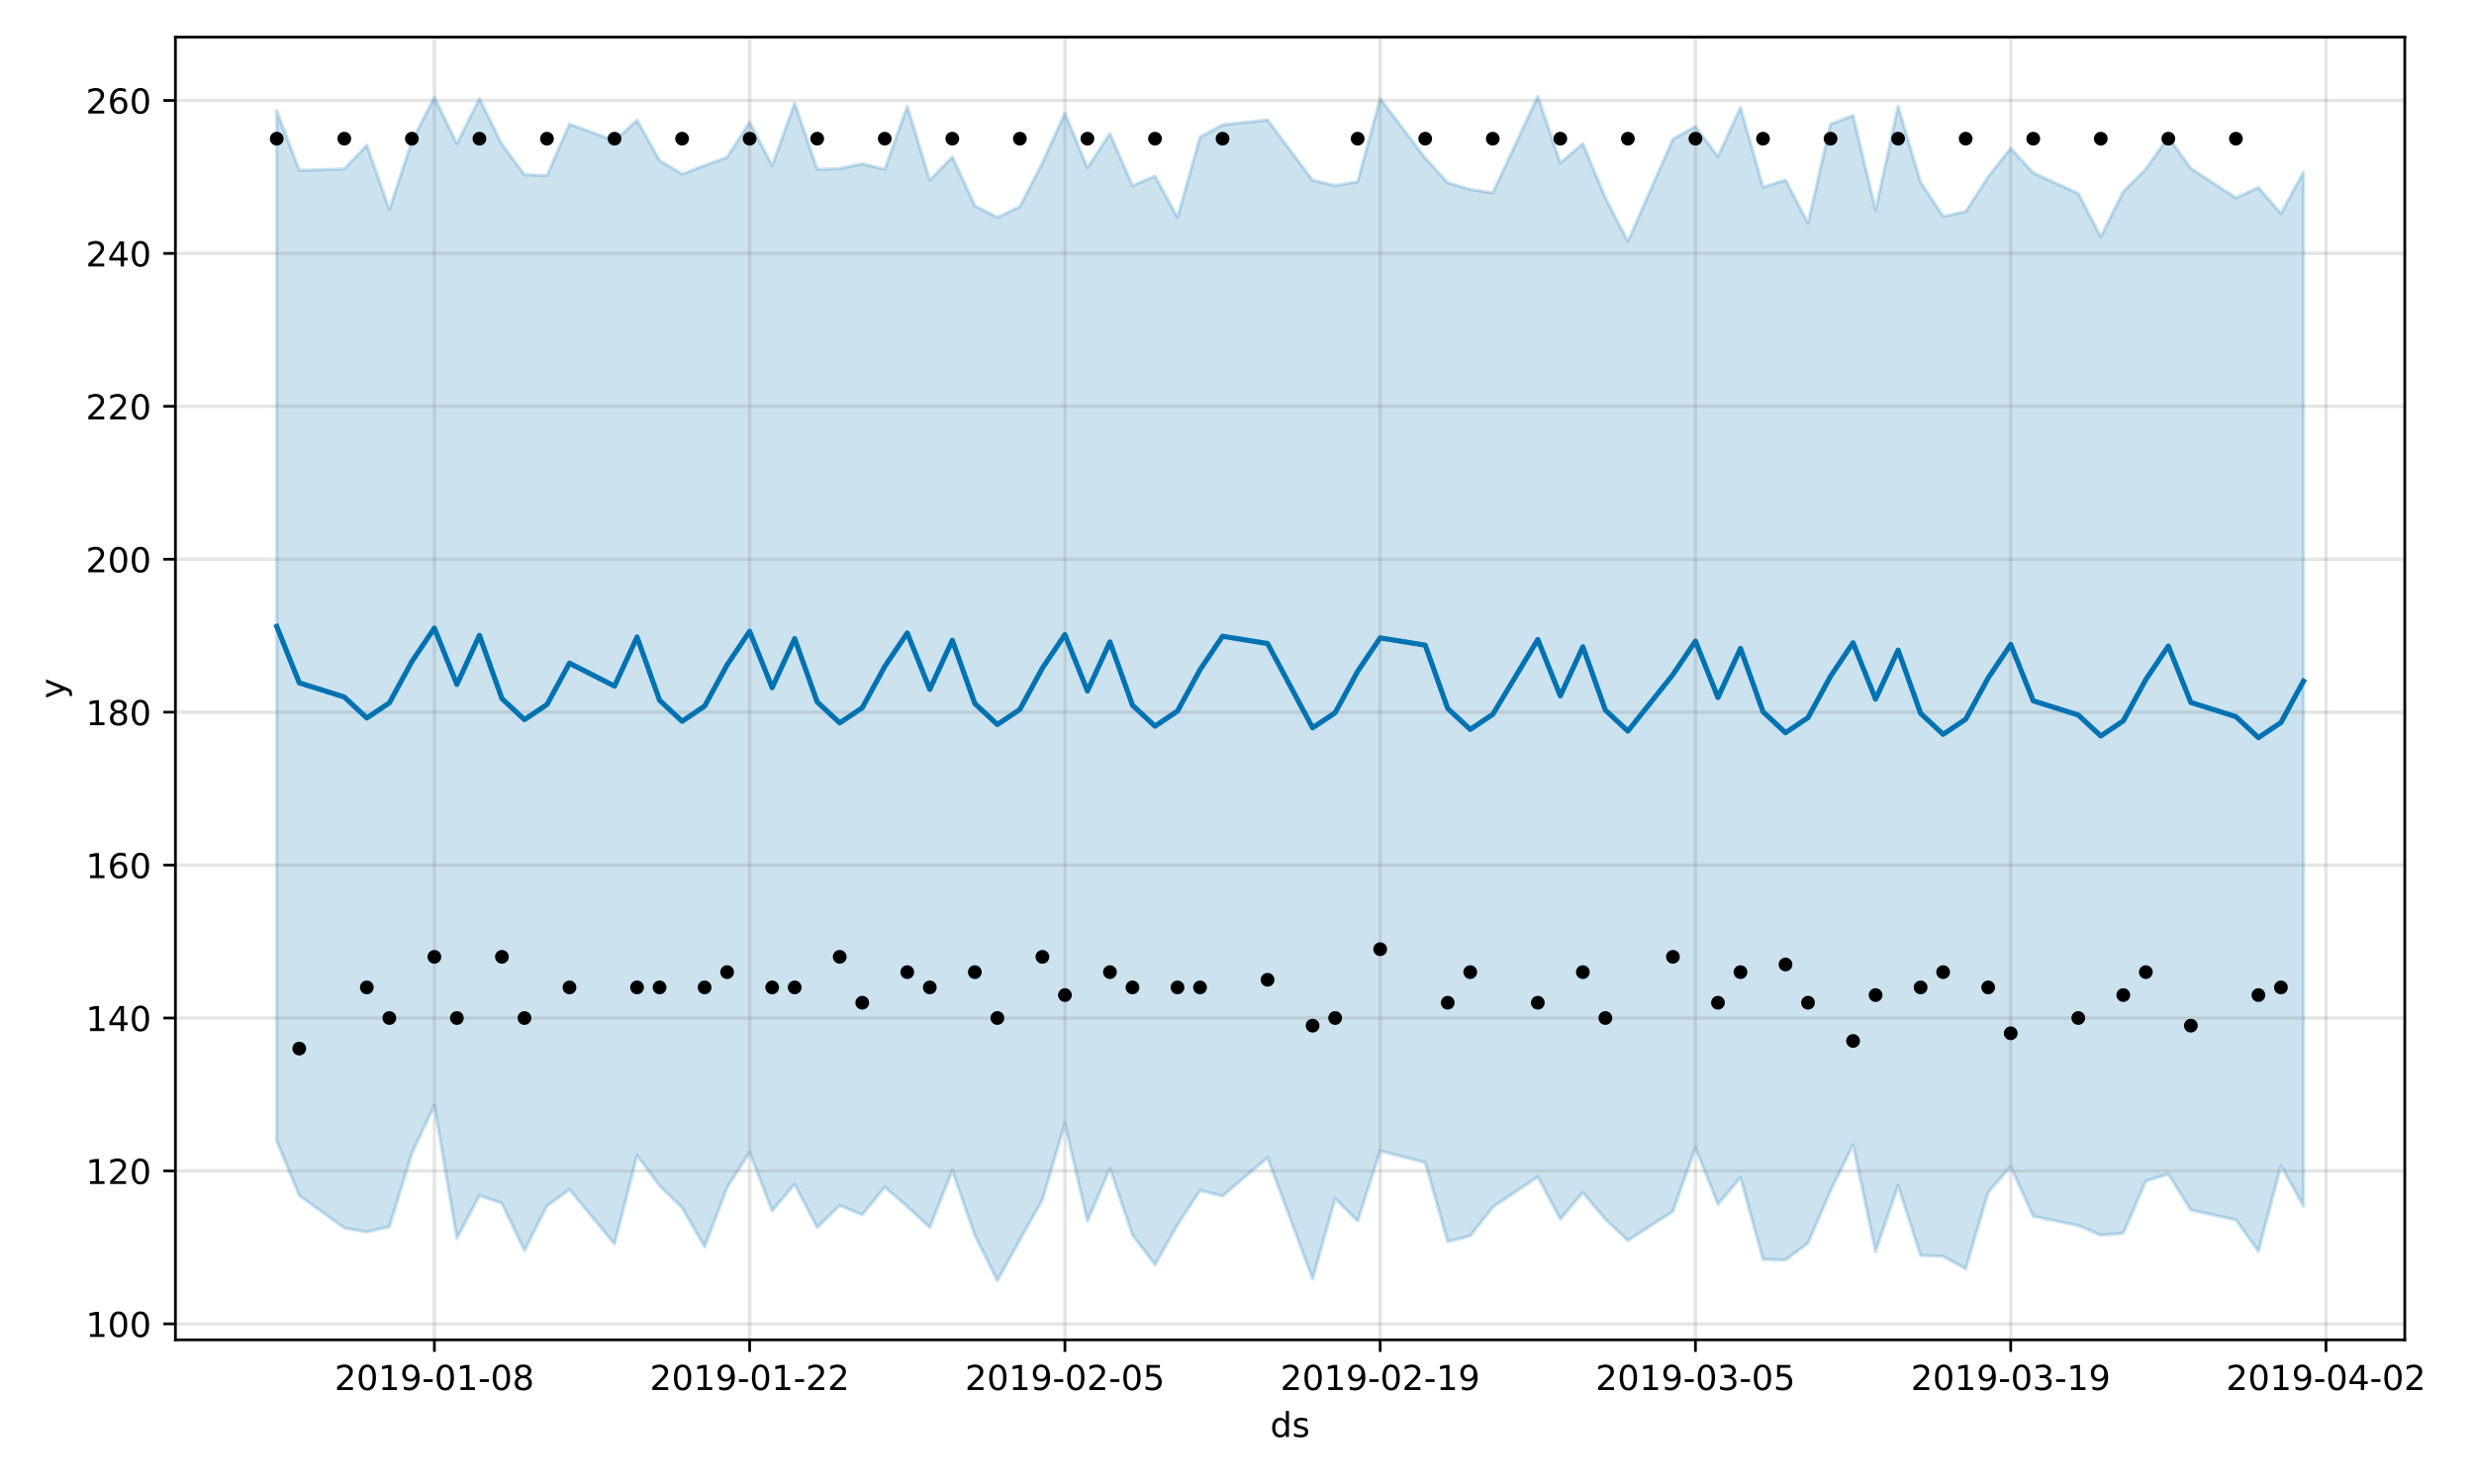 <?xml version="1.0" encoding="utf-8" standalone="no"?>
<!DOCTYPE svg PUBLIC "-//W3C//DTD SVG 1.1//EN"
  "http://www.w3.org/Graphics/SVG/1.1/DTD/svg11.dtd">
<!-- Created with matplotlib (https://matplotlib.org/) -->
<svg height="432pt" version="1.1" viewBox="0 0 720 432" width="720pt" xmlns="http://www.w3.org/2000/svg" xmlns:xlink="http://www.w3.org/1999/xlink">
 <defs>
  <style type="text/css">
*{stroke-linecap:butt;stroke-linejoin:round;}
  </style>
 </defs>
 <g id="figure_1">
  <g id="patch_1">
   <path d="M 0 432 
L 720 432 
L 720 0 
L 0 0 
z
" style="fill:#ffffff;"/>
  </g>
  <g id="axes_1">
   <g id="patch_2">
    <path d="M 51.05 390.04 
L 699.857 390.04 
L 699.857 10.8 
L 51.05 10.8 
z
" style="fill:#ffffff;"/>
   </g>
   <g id="PolyCollection_1">
    <defs>
     <path d="M 80.541 -399.775 
L 80.541 -99.829 
L 87.095 -83.981 
L 100.202 -74.529 
L 106.756 -73.366 
L 113.309 -74.91 
L 119.863 -96.248 
L 126.417 -110.237 
L 132.97 -71.482 
L 139.524 -83.979 
L 146.077 -81.691 
L 152.631 -67.937 
L 159.185 -80.936 
L 165.738 -85.723 
L 178.845 -69.845 
L 185.399 -95.646 
L 191.953 -86.84 
L 198.506 -80.432 
L 205.06 -69.06 
L 211.613 -86.295 
L 218.167 -96.58 
L 224.721 -79.516 
L 231.274 -87.293 
L 237.828 -74.664 
L 244.381 -81.078 
L 250.935 -78.364 
L 257.489 -86.441 
L 264.042 -80.763 
L 270.596 -74.677 
L 277.15 -91.29 
L 283.703 -72.398 
L 290.257 -59.198 
L 296.81 -71.057 
L 303.364 -82.721 
L 309.918 -104.972 
L 316.471 -76.489 
L 323.025 -91.9 
L 329.578 -72.502 
L 336.132 -63.842 
L 342.686 -75.456 
L 349.239 -85.45 
L 355.793 -83.835 
L 368.9 -95.005 
L 382.007 -59.71 
L 388.561 -83.106 
L 395.114 -76.542 
L 401.668 -96.966 
L 414.775 -93.565 
L 421.329 -70.555 
L 427.883 -72.231 
L 434.436 -80.589 
L 447.543 -89.397 
L 454.097 -77.101 
L 460.651 -84.829 
L 467.204 -77.089 
L 473.758 -70.878 
L 486.865 -79.352 
L 493.419 -97.956 
L 499.972 -81.428 
L 506.526 -89.198 
L 513.079 -65.401 
L 519.633 -65.21 
L 526.187 -70.155 
L 532.74 -85.345 
L 539.294 -98.717 
L 545.847 -67.686 
L 552.401 -86.87 
L 558.955 -66.527 
L 565.508 -66.291 
L 572.062 -62.65 
L 578.616 -84.921 
L 585.169 -92.438 
L 591.723 -77.941 
L 604.83 -75.233 
L 611.384 -72.457 
L 617.937 -72.982 
L 624.491 -88.201 
L 631.044 -90.193 
L 637.598 -79.748 
L 650.705 -76.893 
L 657.259 -67.758 
L 663.812 -92.655 
L 670.366 -80.931 
L 670.366 -381.897 
L 670.366 -381.897 
L 663.812 -369.817 
L 657.259 -377.435 
L 650.705 -374.399 
L 637.598 -382.978 
L 631.044 -392.078 
L 624.491 -382.766 
L 617.937 -376.2 
L 611.384 -363.071 
L 604.83 -375.682 
L 591.723 -381.676 
L 585.169 -388.823 
L 578.616 -380.542 
L 572.062 -370.403 
L 565.508 -369.019 
L 558.955 -378.95 
L 552.401 -401 
L 545.847 -370.849 
L 539.294 -398.343 
L 532.74 -395.852 
L 526.187 -367.038 
L 519.633 -379.576 
L 513.079 -377.499 
L 506.526 -400.725 
L 499.972 -386.376 
L 493.419 -395.217 
L 486.865 -391.476 
L 473.758 -361.722 
L 467.204 -374.419 
L 460.651 -390.16 
L 454.097 -384.573 
L 447.543 -403.962 
L 434.436 -375.857 
L 427.883 -376.871 
L 421.329 -378.821 
L 414.775 -385.975 
L 401.668 -403.311 
L 395.114 -379.062 
L 388.561 -377.991 
L 382.007 -379.51 
L 368.9 -397.089 
L 355.793 -395.672 
L 349.239 -392.065 
L 342.686 -368.729 
L 336.132 -380.739 
L 329.578 -377.945 
L 323.025 -393.108 
L 316.471 -383.159 
L 309.918 -399.024 
L 303.364 -384.603 
L 296.81 -371.875 
L 290.257 -368.685 
L 283.703 -372.12 
L 277.15 -386.327 
L 270.596 -379.585 
L 264.042 -401.007 
L 257.489 -382.719 
L 250.935 -384.34 
L 244.381 -382.911 
L 237.828 -382.716 
L 231.274 -401.993 
L 224.721 -383.755 
L 218.167 -396.446 
L 211.613 -386.213 
L 205.06 -383.843 
L 198.506 -381.299 
L 191.953 -385.301 
L 185.399 -396.98 
L 178.845 -391.036 
L 165.738 -395.877 
L 159.185 -380.881 
L 152.631 -381.154 
L 146.077 -389.991 
L 139.524 -403.281 
L 132.97 -390.163 
L 126.417 -403.655 
L 119.863 -390.913 
L 113.309 -371.007 
L 106.756 -389.697 
L 100.202 -382.814 
L 87.095 -382.418 
L 80.541 -399.775 
z
" id="m8120c892cc" style="stroke:#0072b2;stroke-opacity:0.2;"/>
    </defs>
    <g clip-path="url(#p50a899be46)">
     <use style="fill:#0072b2;fill-opacity:0.2;stroke:#0072b2;stroke-opacity:0.2;" x="0" xlink:href="#m8120c892cc" y="432"/>
    </g>
   </g>
   <g id="matplotlib.axis_1">
    <g id="xtick_1">
     <g id="line2d_1">
      <path clip-path="url(#p50a899be46)" d="M 126.417 390.04 
L 126.417 10.8 
" style="fill:none;stroke:#808080;stroke-linecap:square;stroke-opacity:0.2;"/>
     </g>
     <g id="line2d_2">
      <defs>
       <path d="M 0 0 
L 0 3.5 
" id="me61b748474" style="stroke:#000000;stroke-width:0.8;"/>
      </defs>
      <g>
       <use style="stroke:#000000;stroke-width:0.8;" x="126.417" xlink:href="#me61b748474" y="390.04"/>
      </g>
     </g>
     <g id="text_1">
      <!-- 2019-01-08 -->
      <defs>
       <path d="M 19.188 8.297 
L 53.609 8.297 
L 53.609 0 
L 7.328 0 
L 7.328 8.297 
Q 12.938 14.109 22.625 23.891 
Q 32.328 33.688 34.812 36.531 
Q 39.547 41.844 41.422 45.531 
Q 43.312 49.219 43.312 52.781 
Q 43.312 58.594 39.234 62.25 
Q 35.156 65.922 28.609 65.922 
Q 23.969 65.922 18.812 64.312 
Q 13.672 62.703 7.812 59.422 
L 7.812 69.391 
Q 13.766 71.781 18.938 73 
Q 24.125 74.219 28.422 74.219 
Q 39.75 74.219 46.484 68.547 
Q 53.219 62.891 53.219 53.422 
Q 53.219 48.922 51.531 44.891 
Q 49.859 40.875 45.406 35.406 
Q 44.188 33.984 37.641 27.219 
Q 31.109 20.453 19.188 8.297 
z
" id="DejaVuSans-50"/>
       <path d="M 31.781 66.406 
Q 24.172 66.406 20.328 58.906 
Q 16.5 51.422 16.5 36.375 
Q 16.5 21.391 20.328 13.891 
Q 24.172 6.391 31.781 6.391 
Q 39.453 6.391 43.281 13.891 
Q 47.125 21.391 47.125 36.375 
Q 47.125 51.422 43.281 58.906 
Q 39.453 66.406 31.781 66.406 
z
M 31.781 74.219 
Q 44.047 74.219 50.516 64.516 
Q 56.984 54.828 56.984 36.375 
Q 56.984 17.969 50.516 8.266 
Q 44.047 -1.422 31.781 -1.422 
Q 19.531 -1.422 13.062 8.266 
Q 6.594 17.969 6.594 36.375 
Q 6.594 54.828 13.062 64.516 
Q 19.531 74.219 31.781 74.219 
z
" id="DejaVuSans-48"/>
       <path d="M 12.406 8.297 
L 28.516 8.297 
L 28.516 63.922 
L 10.984 60.406 
L 10.984 69.391 
L 28.422 72.906 
L 38.281 72.906 
L 38.281 8.297 
L 54.391 8.297 
L 54.391 0 
L 12.406 0 
z
" id="DejaVuSans-49"/>
       <path d="M 10.984 1.516 
L 10.984 10.5 
Q 14.703 8.734 18.5 7.812 
Q 22.312 6.891 25.984 6.891 
Q 35.75 6.891 40.891 13.453 
Q 46.047 20.016 46.781 33.406 
Q 43.953 29.203 39.594 26.953 
Q 35.25 24.703 29.984 24.703 
Q 19.047 24.703 12.672 31.312 
Q 6.297 37.938 6.297 49.422 
Q 6.297 60.641 12.938 67.422 
Q 19.578 74.219 30.609 74.219 
Q 43.266 74.219 49.922 64.516 
Q 56.594 54.828 56.594 36.375 
Q 56.594 19.141 48.406 8.859 
Q 40.234 -1.422 26.422 -1.422 
Q 22.703 -1.422 18.891 -0.688 
Q 15.094 0.047 10.984 1.516 
z
M 30.609 32.422 
Q 37.25 32.422 41.125 36.953 
Q 45.016 41.5 45.016 49.422 
Q 45.016 57.281 41.125 61.844 
Q 37.25 66.406 30.609 66.406 
Q 23.969 66.406 20.094 61.844 
Q 16.219 57.281 16.219 49.422 
Q 16.219 41.5 20.094 36.953 
Q 23.969 32.422 30.609 32.422 
z
" id="DejaVuSans-57"/>
       <path d="M 4.891 31.391 
L 31.203 31.391 
L 31.203 23.391 
L 4.891 23.391 
z
" id="DejaVuSans-45"/>
       <path d="M 31.781 34.625 
Q 24.75 34.625 20.719 30.859 
Q 16.703 27.094 16.703 20.516 
Q 16.703 13.922 20.719 10.156 
Q 24.75 6.391 31.781 6.391 
Q 38.812 6.391 42.859 10.172 
Q 46.922 13.969 46.922 20.516 
Q 46.922 27.094 42.891 30.859 
Q 38.875 34.625 31.781 34.625 
z
M 21.922 38.812 
Q 15.578 40.375 12.031 44.719 
Q 8.5 49.078 8.5 55.328 
Q 8.5 64.062 14.719 69.141 
Q 20.953 74.219 31.781 74.219 
Q 42.672 74.219 48.875 69.141 
Q 55.078 64.062 55.078 55.328 
Q 55.078 49.078 51.531 44.719 
Q 48 40.375 41.703 38.812 
Q 48.828 37.156 52.797 32.312 
Q 56.781 27.484 56.781 20.516 
Q 56.781 9.906 50.312 4.234 
Q 43.844 -1.422 31.781 -1.422 
Q 19.734 -1.422 13.25 4.234 
Q 6.781 9.906 6.781 20.516 
Q 6.781 27.484 10.781 32.312 
Q 14.797 37.156 21.922 38.812 
z
M 18.312 54.391 
Q 18.312 48.734 21.844 45.562 
Q 25.391 42.391 31.781 42.391 
Q 38.141 42.391 41.719 45.562 
Q 45.312 48.734 45.312 54.391 
Q 45.312 60.062 41.719 63.234 
Q 38.141 66.406 31.781 66.406 
Q 25.391 66.406 21.844 63.234 
Q 18.312 60.062 18.312 54.391 
z
" id="DejaVuSans-56"/>
      </defs>
      <g transform="translate(97.359 404.638)scale(0.1 -0.1)">
       <use xlink:href="#DejaVuSans-50"/>
       <use x="63.623" xlink:href="#DejaVuSans-48"/>
       <use x="127.246" xlink:href="#DejaVuSans-49"/>
       <use x="190.869" xlink:href="#DejaVuSans-57"/>
       <use x="254.492" xlink:href="#DejaVuSans-45"/>
       <use x="290.576" xlink:href="#DejaVuSans-48"/>
       <use x="354.199" xlink:href="#DejaVuSans-49"/>
       <use x="417.822" xlink:href="#DejaVuSans-45"/>
       <use x="453.906" xlink:href="#DejaVuSans-48"/>
       <use x="517.529" xlink:href="#DejaVuSans-56"/>
      </g>
     </g>
    </g>
    <g id="xtick_2">
     <g id="line2d_3">
      <path clip-path="url(#p50a899be46)" d="M 218.167 390.04 
L 218.167 10.8 
" style="fill:none;stroke:#808080;stroke-linecap:square;stroke-opacity:0.2;"/>
     </g>
     <g id="line2d_4">
      <g>
       <use style="stroke:#000000;stroke-width:0.8;" x="218.167" xlink:href="#me61b748474" y="390.04"/>
      </g>
     </g>
     <g id="text_2">
      <!-- 2019-01-22 -->
      <g transform="translate(189.109 404.638)scale(0.1 -0.1)">
       <use xlink:href="#DejaVuSans-50"/>
       <use x="63.623" xlink:href="#DejaVuSans-48"/>
       <use x="127.246" xlink:href="#DejaVuSans-49"/>
       <use x="190.869" xlink:href="#DejaVuSans-57"/>
       <use x="254.492" xlink:href="#DejaVuSans-45"/>
       <use x="290.576" xlink:href="#DejaVuSans-48"/>
       <use x="354.199" xlink:href="#DejaVuSans-49"/>
       <use x="417.822" xlink:href="#DejaVuSans-45"/>
       <use x="453.906" xlink:href="#DejaVuSans-50"/>
       <use x="517.529" xlink:href="#DejaVuSans-50"/>
      </g>
     </g>
    </g>
    <g id="xtick_3">
     <g id="line2d_5">
      <path clip-path="url(#p50a899be46)" d="M 309.918 390.04 
L 309.918 10.8 
" style="fill:none;stroke:#808080;stroke-linecap:square;stroke-opacity:0.2;"/>
     </g>
     <g id="line2d_6">
      <g>
       <use style="stroke:#000000;stroke-width:0.8;" x="309.918" xlink:href="#me61b748474" y="390.04"/>
      </g>
     </g>
     <g id="text_3">
      <!-- 2019-02-05 -->
      <defs>
       <path d="M 10.797 72.906 
L 49.516 72.906 
L 49.516 64.594 
L 19.828 64.594 
L 19.828 46.734 
Q 21.969 47.469 24.109 47.828 
Q 26.266 48.188 28.422 48.188 
Q 40.625 48.188 47.75 41.5 
Q 54.891 34.812 54.891 23.391 
Q 54.891 11.625 47.562 5.094 
Q 40.234 -1.422 26.906 -1.422 
Q 22.312 -1.422 17.547 -0.641 
Q 12.797 0.141 7.719 1.703 
L 7.719 11.625 
Q 12.109 9.234 16.797 8.062 
Q 21.484 6.891 26.703 6.891 
Q 35.156 6.891 40.078 11.328 
Q 45.016 15.766 45.016 23.391 
Q 45.016 31 40.078 35.438 
Q 35.156 39.891 26.703 39.891 
Q 22.75 39.891 18.812 39.016 
Q 14.891 38.141 10.797 36.281 
z
" id="DejaVuSans-53"/>
      </defs>
      <g transform="translate(280.86 404.638)scale(0.1 -0.1)">
       <use xlink:href="#DejaVuSans-50"/>
       <use x="63.623" xlink:href="#DejaVuSans-48"/>
       <use x="127.246" xlink:href="#DejaVuSans-49"/>
       <use x="190.869" xlink:href="#DejaVuSans-57"/>
       <use x="254.492" xlink:href="#DejaVuSans-45"/>
       <use x="290.576" xlink:href="#DejaVuSans-48"/>
       <use x="354.199" xlink:href="#DejaVuSans-50"/>
       <use x="417.822" xlink:href="#DejaVuSans-45"/>
       <use x="453.906" xlink:href="#DejaVuSans-48"/>
       <use x="517.529" xlink:href="#DejaVuSans-53"/>
      </g>
     </g>
    </g>
    <g id="xtick_4">
     <g id="line2d_7">
      <path clip-path="url(#p50a899be46)" d="M 401.668 390.04 
L 401.668 10.8 
" style="fill:none;stroke:#808080;stroke-linecap:square;stroke-opacity:0.2;"/>
     </g>
     <g id="line2d_8">
      <g>
       <use style="stroke:#000000;stroke-width:0.8;" x="401.668" xlink:href="#me61b748474" y="390.04"/>
      </g>
     </g>
     <g id="text_4">
      <!-- 2019-02-19 -->
      <g transform="translate(372.61 404.638)scale(0.1 -0.1)">
       <use xlink:href="#DejaVuSans-50"/>
       <use x="63.623" xlink:href="#DejaVuSans-48"/>
       <use x="127.246" xlink:href="#DejaVuSans-49"/>
       <use x="190.869" xlink:href="#DejaVuSans-57"/>
       <use x="254.492" xlink:href="#DejaVuSans-45"/>
       <use x="290.576" xlink:href="#DejaVuSans-48"/>
       <use x="354.199" xlink:href="#DejaVuSans-50"/>
       <use x="417.822" xlink:href="#DejaVuSans-45"/>
       <use x="453.906" xlink:href="#DejaVuSans-49"/>
       <use x="517.529" xlink:href="#DejaVuSans-57"/>
      </g>
     </g>
    </g>
    <g id="xtick_5">
     <g id="line2d_9">
      <path clip-path="url(#p50a899be46)" d="M 493.419 390.04 
L 493.419 10.8 
" style="fill:none;stroke:#808080;stroke-linecap:square;stroke-opacity:0.2;"/>
     </g>
     <g id="line2d_10">
      <g>
       <use style="stroke:#000000;stroke-width:0.8;" x="493.419" xlink:href="#me61b748474" y="390.04"/>
      </g>
     </g>
     <g id="text_5">
      <!-- 2019-03-05 -->
      <defs>
       <path d="M 40.578 39.312 
Q 47.656 37.797 51.625 33 
Q 55.609 28.219 55.609 21.188 
Q 55.609 10.406 48.188 4.484 
Q 40.766 -1.422 27.094 -1.422 
Q 22.516 -1.422 17.656 -0.516 
Q 12.797 0.391 7.625 2.203 
L 7.625 11.719 
Q 11.719 9.328 16.594 8.109 
Q 21.484 6.891 26.812 6.891 
Q 36.078 6.891 40.938 10.547 
Q 45.797 14.203 45.797 21.188 
Q 45.797 27.641 41.281 31.266 
Q 36.766 34.906 28.719 34.906 
L 20.219 34.906 
L 20.219 43.016 
L 29.109 43.016 
Q 36.375 43.016 40.234 45.922 
Q 44.094 48.828 44.094 54.297 
Q 44.094 59.906 40.109 62.906 
Q 36.141 65.922 28.719 65.922 
Q 24.656 65.922 20.016 65.031 
Q 15.375 64.156 9.812 62.312 
L 9.812 71.094 
Q 15.438 72.656 20.344 73.438 
Q 25.25 74.219 29.594 74.219 
Q 40.828 74.219 47.359 69.109 
Q 53.906 64.016 53.906 55.328 
Q 53.906 49.266 50.438 45.094 
Q 46.969 40.922 40.578 39.312 
z
" id="DejaVuSans-51"/>
      </defs>
      <g transform="translate(464.361 404.638)scale(0.1 -0.1)">
       <use xlink:href="#DejaVuSans-50"/>
       <use x="63.623" xlink:href="#DejaVuSans-48"/>
       <use x="127.246" xlink:href="#DejaVuSans-49"/>
       <use x="190.869" xlink:href="#DejaVuSans-57"/>
       <use x="254.492" xlink:href="#DejaVuSans-45"/>
       <use x="290.576" xlink:href="#DejaVuSans-48"/>
       <use x="354.199" xlink:href="#DejaVuSans-51"/>
       <use x="417.822" xlink:href="#DejaVuSans-45"/>
       <use x="453.906" xlink:href="#DejaVuSans-48"/>
       <use x="517.529" xlink:href="#DejaVuSans-53"/>
      </g>
     </g>
    </g>
    <g id="xtick_6">
     <g id="line2d_11">
      <path clip-path="url(#p50a899be46)" d="M 585.169 390.04 
L 585.169 10.8 
" style="fill:none;stroke:#808080;stroke-linecap:square;stroke-opacity:0.2;"/>
     </g>
     <g id="line2d_12">
      <g>
       <use style="stroke:#000000;stroke-width:0.8;" x="585.169" xlink:href="#me61b748474" y="390.04"/>
      </g>
     </g>
     <g id="text_6">
      <!-- 2019-03-19 -->
      <g transform="translate(556.111 404.638)scale(0.1 -0.1)">
       <use xlink:href="#DejaVuSans-50"/>
       <use x="63.623" xlink:href="#DejaVuSans-48"/>
       <use x="127.246" xlink:href="#DejaVuSans-49"/>
       <use x="190.869" xlink:href="#DejaVuSans-57"/>
       <use x="254.492" xlink:href="#DejaVuSans-45"/>
       <use x="290.576" xlink:href="#DejaVuSans-48"/>
       <use x="354.199" xlink:href="#DejaVuSans-51"/>
       <use x="417.822" xlink:href="#DejaVuSans-45"/>
       <use x="453.906" xlink:href="#DejaVuSans-49"/>
       <use x="517.529" xlink:href="#DejaVuSans-57"/>
      </g>
     </g>
    </g>
    <g id="xtick_7">
     <g id="line2d_13">
      <path clip-path="url(#p50a899be46)" d="M 676.92 390.04 
L 676.92 10.8 
" style="fill:none;stroke:#808080;stroke-linecap:square;stroke-opacity:0.2;"/>
     </g>
     <g id="line2d_14">
      <g>
       <use style="stroke:#000000;stroke-width:0.8;" x="676.92" xlink:href="#me61b748474" y="390.04"/>
      </g>
     </g>
     <g id="text_7">
      <!-- 2019-04-02 -->
      <defs>
       <path d="M 37.797 64.312 
L 12.891 25.391 
L 37.797 25.391 
z
M 35.203 72.906 
L 47.609 72.906 
L 47.609 25.391 
L 58.016 25.391 
L 58.016 17.188 
L 47.609 17.188 
L 47.609 0 
L 37.797 0 
L 37.797 17.188 
L 4.891 17.188 
L 4.891 26.703 
z
" id="DejaVuSans-52"/>
      </defs>
      <g transform="translate(647.862 404.638)scale(0.1 -0.1)">
       <use xlink:href="#DejaVuSans-50"/>
       <use x="63.623" xlink:href="#DejaVuSans-48"/>
       <use x="127.246" xlink:href="#DejaVuSans-49"/>
       <use x="190.869" xlink:href="#DejaVuSans-57"/>
       <use x="254.492" xlink:href="#DejaVuSans-45"/>
       <use x="290.576" xlink:href="#DejaVuSans-48"/>
       <use x="354.199" xlink:href="#DejaVuSans-52"/>
       <use x="417.822" xlink:href="#DejaVuSans-45"/>
       <use x="453.906" xlink:href="#DejaVuSans-48"/>
       <use x="517.529" xlink:href="#DejaVuSans-50"/>
      </g>
     </g>
    </g>
    <g id="text_8">
     <!-- ds -->
     <defs>
      <path d="M 45.406 46.391 
L 45.406 75.984 
L 54.391 75.984 
L 54.391 0 
L 45.406 0 
L 45.406 8.203 
Q 42.578 3.328 38.25 0.953 
Q 33.938 -1.422 27.875 -1.422 
Q 17.969 -1.422 11.734 6.484 
Q 5.516 14.406 5.516 27.297 
Q 5.516 40.188 11.734 48.094 
Q 17.969 56 27.875 56 
Q 33.938 56 38.25 53.625 
Q 42.578 51.266 45.406 46.391 
z
M 14.797 27.297 
Q 14.797 17.391 18.875 11.75 
Q 22.953 6.109 30.078 6.109 
Q 37.203 6.109 41.297 11.75 
Q 45.406 17.391 45.406 27.297 
Q 45.406 37.203 41.297 42.844 
Q 37.203 48.484 30.078 48.484 
Q 22.953 48.484 18.875 42.844 
Q 14.797 37.203 14.797 27.297 
z
" id="DejaVuSans-100"/>
      <path d="M 44.281 53.078 
L 44.281 44.578 
Q 40.484 46.531 36.375 47.5 
Q 32.281 48.484 27.875 48.484 
Q 21.188 48.484 17.844 46.438 
Q 14.5 44.391 14.5 40.281 
Q 14.5 37.156 16.891 35.375 
Q 19.281 33.594 26.516 31.984 
L 29.594 31.297 
Q 39.156 29.25 43.188 25.516 
Q 47.219 21.781 47.219 15.094 
Q 47.219 7.469 41.188 3.016 
Q 35.156 -1.422 24.609 -1.422 
Q 20.219 -1.422 15.453 -0.562 
Q 10.688 0.297 5.422 2 
L 5.422 11.281 
Q 10.406 8.688 15.234 7.391 
Q 20.062 6.109 24.812 6.109 
Q 31.156 6.109 34.562 8.281 
Q 37.984 10.453 37.984 14.406 
Q 37.984 18.062 35.516 20.016 
Q 33.062 21.969 24.703 23.781 
L 21.578 24.516 
Q 13.234 26.266 9.516 29.906 
Q 5.812 33.547 5.812 39.891 
Q 5.812 47.609 11.281 51.797 
Q 16.75 56 26.812 56 
Q 31.781 56 36.172 55.266 
Q 40.578 54.547 44.281 53.078 
z
" id="DejaVuSans-115"/>
     </defs>
     <g transform="translate(369.675 418.317)scale(0.1 -0.1)">
      <use xlink:href="#DejaVuSans-100"/>
      <use x="63.477" xlink:href="#DejaVuSans-115"/>
     </g>
    </g>
   </g>
   <g id="matplotlib.axis_2">
    <g id="ytick_1">
     <g id="line2d_15">
      <path clip-path="url(#p50a899be46)" d="M 51.05 385.382 
L 699.857 385.382 
" style="fill:none;stroke:#808080;stroke-linecap:square;stroke-opacity:0.2;"/>
     </g>
     <g id="line2d_16">
      <defs>
       <path d="M 0 0 
L -3.5 0 
" id="mcb71945a7c" style="stroke:#000000;stroke-width:0.8;"/>
      </defs>
      <g>
       <use style="stroke:#000000;stroke-width:0.8;" x="51.05" xlink:href="#mcb71945a7c" y="385.382"/>
      </g>
     </g>
     <g id="text_9">
      <!-- 100 -->
      <g transform="translate(24.962 389.181)scale(0.1 -0.1)">
       <use xlink:href="#DejaVuSans-49"/>
       <use x="63.623" xlink:href="#DejaVuSans-48"/>
       <use x="127.246" xlink:href="#DejaVuSans-48"/>
      </g>
     </g>
    </g>
    <g id="ytick_2">
     <g id="line2d_17">
      <path clip-path="url(#p50a899be46)" d="M 51.05 340.865 
L 699.857 340.865 
" style="fill:none;stroke:#808080;stroke-linecap:square;stroke-opacity:0.2;"/>
     </g>
     <g id="line2d_18">
      <g>
       <use style="stroke:#000000;stroke-width:0.8;" x="51.05" xlink:href="#mcb71945a7c" y="340.865"/>
      </g>
     </g>
     <g id="text_10">
      <!-- 120 -->
      <g transform="translate(24.962 344.664)scale(0.1 -0.1)">
       <use xlink:href="#DejaVuSans-49"/>
       <use x="63.623" xlink:href="#DejaVuSans-50"/>
       <use x="127.246" xlink:href="#DejaVuSans-48"/>
      </g>
     </g>
    </g>
    <g id="ytick_3">
     <g id="line2d_19">
      <path clip-path="url(#p50a899be46)" d="M 51.05 296.348 
L 699.857 296.348 
" style="fill:none;stroke:#808080;stroke-linecap:square;stroke-opacity:0.2;"/>
     </g>
     <g id="line2d_20">
      <g>
       <use style="stroke:#000000;stroke-width:0.8;" x="51.05" xlink:href="#mcb71945a7c" y="296.348"/>
      </g>
     </g>
     <g id="text_11">
      <!-- 140 -->
      <g transform="translate(24.962 300.147)scale(0.1 -0.1)">
       <use xlink:href="#DejaVuSans-49"/>
       <use x="63.623" xlink:href="#DejaVuSans-52"/>
       <use x="127.246" xlink:href="#DejaVuSans-48"/>
      </g>
     </g>
    </g>
    <g id="ytick_4">
     <g id="line2d_21">
      <path clip-path="url(#p50a899be46)" d="M 51.05 251.83 
L 699.857 251.83 
" style="fill:none;stroke:#808080;stroke-linecap:square;stroke-opacity:0.2;"/>
     </g>
     <g id="line2d_22">
      <g>
       <use style="stroke:#000000;stroke-width:0.8;" x="51.05" xlink:href="#mcb71945a7c" y="251.83"/>
      </g>
     </g>
     <g id="text_12">
      <!-- 160 -->
      <defs>
       <path d="M 33.016 40.375 
Q 26.375 40.375 22.484 35.828 
Q 18.609 31.297 18.609 23.391 
Q 18.609 15.531 22.484 10.953 
Q 26.375 6.391 33.016 6.391 
Q 39.656 6.391 43.531 10.953 
Q 47.406 15.531 47.406 23.391 
Q 47.406 31.297 43.531 35.828 
Q 39.656 40.375 33.016 40.375 
z
M 52.594 71.297 
L 52.594 62.312 
Q 48.875 64.062 45.094 64.984 
Q 41.312 65.922 37.594 65.922 
Q 27.828 65.922 22.672 59.328 
Q 17.531 52.734 16.797 39.406 
Q 19.672 43.656 24.016 45.922 
Q 28.375 48.188 33.594 48.188 
Q 44.578 48.188 50.953 41.516 
Q 57.328 34.859 57.328 23.391 
Q 57.328 12.156 50.688 5.359 
Q 44.047 -1.422 33.016 -1.422 
Q 20.359 -1.422 13.672 8.266 
Q 6.984 17.969 6.984 36.375 
Q 6.984 53.656 15.188 63.938 
Q 23.391 74.219 37.203 74.219 
Q 40.922 74.219 44.703 73.484 
Q 48.484 72.75 52.594 71.297 
z
" id="DejaVuSans-54"/>
      </defs>
      <g transform="translate(24.962 255.63)scale(0.1 -0.1)">
       <use xlink:href="#DejaVuSans-49"/>
       <use x="63.623" xlink:href="#DejaVuSans-54"/>
       <use x="127.246" xlink:href="#DejaVuSans-48"/>
      </g>
     </g>
    </g>
    <g id="ytick_5">
     <g id="line2d_23">
      <path clip-path="url(#p50a899be46)" d="M 51.05 207.313 
L 699.857 207.313 
" style="fill:none;stroke:#808080;stroke-linecap:square;stroke-opacity:0.2;"/>
     </g>
     <g id="line2d_24">
      <g>
       <use style="stroke:#000000;stroke-width:0.8;" x="51.05" xlink:href="#mcb71945a7c" y="207.313"/>
      </g>
     </g>
     <g id="text_13">
      <!-- 180 -->
      <g transform="translate(24.962 211.112)scale(0.1 -0.1)">
       <use xlink:href="#DejaVuSans-49"/>
       <use x="63.623" xlink:href="#DejaVuSans-56"/>
       <use x="127.246" xlink:href="#DejaVuSans-48"/>
      </g>
     </g>
    </g>
    <g id="ytick_6">
     <g id="line2d_25">
      <path clip-path="url(#p50a899be46)" d="M 51.05 162.796 
L 699.857 162.796 
" style="fill:none;stroke:#808080;stroke-linecap:square;stroke-opacity:0.2;"/>
     </g>
     <g id="line2d_26">
      <g>
       <use style="stroke:#000000;stroke-width:0.8;" x="51.05" xlink:href="#mcb71945a7c" y="162.796"/>
      </g>
     </g>
     <g id="text_14">
      <!-- 200 -->
      <g transform="translate(24.962 166.595)scale(0.1 -0.1)">
       <use xlink:href="#DejaVuSans-50"/>
       <use x="63.623" xlink:href="#DejaVuSans-48"/>
       <use x="127.246" xlink:href="#DejaVuSans-48"/>
      </g>
     </g>
    </g>
    <g id="ytick_7">
     <g id="line2d_27">
      <path clip-path="url(#p50a899be46)" d="M 51.05 118.278 
L 699.857 118.278 
" style="fill:none;stroke:#808080;stroke-linecap:square;stroke-opacity:0.2;"/>
     </g>
     <g id="line2d_28">
      <g>
       <use style="stroke:#000000;stroke-width:0.8;" x="51.05" xlink:href="#mcb71945a7c" y="118.278"/>
      </g>
     </g>
     <g id="text_15">
      <!-- 220 -->
      <g transform="translate(24.962 122.078)scale(0.1 -0.1)">
       <use xlink:href="#DejaVuSans-50"/>
       <use x="63.623" xlink:href="#DejaVuSans-50"/>
       <use x="127.246" xlink:href="#DejaVuSans-48"/>
      </g>
     </g>
    </g>
    <g id="ytick_8">
     <g id="line2d_29">
      <path clip-path="url(#p50a899be46)" d="M 51.05 73.761 
L 699.857 73.761 
" style="fill:none;stroke:#808080;stroke-linecap:square;stroke-opacity:0.2;"/>
     </g>
     <g id="line2d_30">
      <g>
       <use style="stroke:#000000;stroke-width:0.8;" x="51.05" xlink:href="#mcb71945a7c" y="73.761"/>
      </g>
     </g>
     <g id="text_16">
      <!-- 240 -->
      <g transform="translate(24.962 77.56)scale(0.1 -0.1)">
       <use xlink:href="#DejaVuSans-50"/>
       <use x="63.623" xlink:href="#DejaVuSans-52"/>
       <use x="127.246" xlink:href="#DejaVuSans-48"/>
      </g>
     </g>
    </g>
    <g id="ytick_9">
     <g id="line2d_31">
      <path clip-path="url(#p50a899be46)" d="M 51.05 29.244 
L 699.857 29.244 
" style="fill:none;stroke:#808080;stroke-linecap:square;stroke-opacity:0.2;"/>
     </g>
     <g id="line2d_32">
      <g>
       <use style="stroke:#000000;stroke-width:0.8;" x="51.05" xlink:href="#mcb71945a7c" y="29.244"/>
      </g>
     </g>
     <g id="text_17">
      <!-- 260 -->
      <g transform="translate(24.962 33.043)scale(0.1 -0.1)">
       <use xlink:href="#DejaVuSans-50"/>
       <use x="63.623" xlink:href="#DejaVuSans-54"/>
       <use x="127.246" xlink:href="#DejaVuSans-48"/>
      </g>
     </g>
    </g>
    <g id="text_18">
     <!-- y -->
     <defs>
      <path d="M 32.172 -5.078 
Q 28.375 -14.844 24.75 -17.812 
Q 21.141 -20.797 15.094 -20.797 
L 7.906 -20.797 
L 7.906 -13.281 
L 13.188 -13.281 
Q 16.891 -13.281 18.938 -11.516 
Q 21 -9.766 23.484 -3.219 
L 25.094 0.875 
L 2.984 54.688 
L 12.5 54.688 
L 29.594 11.922 
L 46.688 54.688 
L 56.203 54.688 
z
" id="DejaVuSans-121"/>
     </defs>
     <g transform="translate(18.883 203.379)rotate(-90)scale(0.1 -0.1)">
      <use xlink:href="#DejaVuSans-121"/>
     </g>
    </g>
   </g>
   <g id="line2d_33">
    <defs>
     <path d="M 0 1.5 
C 0.398 1.5 0.779 1.342 1.061 1.061 
C 1.342 0.779 1.5 0.398 1.5 0 
C 1.5 -0.398 1.342 -0.779 1.061 -1.061 
C 0.779 -1.342 0.398 -1.5 0 -1.5 
C -0.398 -1.5 -0.779 -1.342 -1.061 -1.061 
C -1.342 -0.779 -1.5 -0.398 -1.5 0 
C -1.5 0.398 -1.342 0.779 -1.061 1.061 
C -0.779 1.342 -0.398 1.5 0 1.5 
z
" id="ma51c8e02f7" style="stroke:#000000;"/>
    </defs>
    <g clip-path="url(#p50a899be46)">
     <use style="stroke:#000000;" x="80.541" xlink:href="#ma51c8e02f7" y="40.373"/>
     <use style="stroke:#000000;" x="87.095" xlink:href="#ma51c8e02f7" y="305.251"/>
     <use style="stroke:#000000;" x="100.202" xlink:href="#ma51c8e02f7" y="40.373"/>
     <use style="stroke:#000000;" x="106.756" xlink:href="#ma51c8e02f7" y="287.444"/>
     <use style="stroke:#000000;" x="113.309" xlink:href="#ma51c8e02f7" y="296.348"/>
     <use style="stroke:#000000;" x="119.863" xlink:href="#ma51c8e02f7" y="40.373"/>
     <use style="stroke:#000000;" x="126.417" xlink:href="#ma51c8e02f7" y="278.541"/>
     <use style="stroke:#000000;" x="132.97" xlink:href="#ma51c8e02f7" y="296.348"/>
     <use style="stroke:#000000;" x="139.524" xlink:href="#ma51c8e02f7" y="40.373"/>
     <use style="stroke:#000000;" x="146.077" xlink:href="#ma51c8e02f7" y="278.541"/>
     <use style="stroke:#000000;" x="152.631" xlink:href="#ma51c8e02f7" y="296.348"/>
     <use style="stroke:#000000;" x="159.185" xlink:href="#ma51c8e02f7" y="40.373"/>
     <use style="stroke:#000000;" x="165.738" xlink:href="#ma51c8e02f7" y="287.444"/>
     <use style="stroke:#000000;" x="178.845" xlink:href="#ma51c8e02f7" y="40.373"/>
     <use style="stroke:#000000;" x="185.399" xlink:href="#ma51c8e02f7" y="287.444"/>
     <use style="stroke:#000000;" x="191.953" xlink:href="#ma51c8e02f7" y="287.444"/>
     <use style="stroke:#000000;" x="198.506" xlink:href="#ma51c8e02f7" y="40.373"/>
     <use style="stroke:#000000;" x="205.06" xlink:href="#ma51c8e02f7" y="287.444"/>
     <use style="stroke:#000000;" x="211.613" xlink:href="#ma51c8e02f7" y="282.992"/>
     <use style="stroke:#000000;" x="218.167" xlink:href="#ma51c8e02f7" y="40.373"/>
     <use style="stroke:#000000;" x="224.721" xlink:href="#ma51c8e02f7" y="287.444"/>
     <use style="stroke:#000000;" x="231.274" xlink:href="#ma51c8e02f7" y="287.444"/>
     <use style="stroke:#000000;" x="237.828" xlink:href="#ma51c8e02f7" y="40.373"/>
     <use style="stroke:#000000;" x="244.381" xlink:href="#ma51c8e02f7" y="278.541"/>
     <use style="stroke:#000000;" x="250.935" xlink:href="#ma51c8e02f7" y="291.896"/>
     <use style="stroke:#000000;" x="257.489" xlink:href="#ma51c8e02f7" y="40.373"/>
     <use style="stroke:#000000;" x="264.042" xlink:href="#ma51c8e02f7" y="282.992"/>
     <use style="stroke:#000000;" x="270.596" xlink:href="#ma51c8e02f7" y="287.444"/>
     <use style="stroke:#000000;" x="277.15" xlink:href="#ma51c8e02f7" y="40.373"/>
     <use style="stroke:#000000;" x="283.703" xlink:href="#ma51c8e02f7" y="282.992"/>
     <use style="stroke:#000000;" x="290.257" xlink:href="#ma51c8e02f7" y="296.348"/>
     <use style="stroke:#000000;" x="296.81" xlink:href="#ma51c8e02f7" y="40.373"/>
     <use style="stroke:#000000;" x="303.364" xlink:href="#ma51c8e02f7" y="278.541"/>
     <use style="stroke:#000000;" x="309.918" xlink:href="#ma51c8e02f7" y="289.67"/>
     <use style="stroke:#000000;" x="316.471" xlink:href="#ma51c8e02f7" y="40.373"/>
     <use style="stroke:#000000;" x="323.025" xlink:href="#ma51c8e02f7" y="282.992"/>
     <use style="stroke:#000000;" x="329.578" xlink:href="#ma51c8e02f7" y="287.444"/>
     <use style="stroke:#000000;" x="336.132" xlink:href="#ma51c8e02f7" y="40.373"/>
     <use style="stroke:#000000;" x="342.686" xlink:href="#ma51c8e02f7" y="287.444"/>
     <use style="stroke:#000000;" x="349.239" xlink:href="#ma51c8e02f7" y="287.444"/>
     <use style="stroke:#000000;" x="355.793" xlink:href="#ma51c8e02f7" y="40.373"/>
     <use style="stroke:#000000;" x="368.9" xlink:href="#ma51c8e02f7" y="285.218"/>
     <use style="stroke:#000000;" x="382.007" xlink:href="#ma51c8e02f7" y="298.573"/>
     <use style="stroke:#000000;" x="388.561" xlink:href="#ma51c8e02f7" y="296.348"/>
     <use style="stroke:#000000;" x="395.114" xlink:href="#ma51c8e02f7" y="40.373"/>
     <use style="stroke:#000000;" x="401.668" xlink:href="#ma51c8e02f7" y="276.315"/>
     <use style="stroke:#000000;" x="414.775" xlink:href="#ma51c8e02f7" y="40.373"/>
     <use style="stroke:#000000;" x="421.329" xlink:href="#ma51c8e02f7" y="291.896"/>
     <use style="stroke:#000000;" x="427.883" xlink:href="#ma51c8e02f7" y="282.992"/>
     <use style="stroke:#000000;" x="434.436" xlink:href="#ma51c8e02f7" y="40.373"/>
     <use style="stroke:#000000;" x="447.543" xlink:href="#ma51c8e02f7" y="291.896"/>
     <use style="stroke:#000000;" x="454.097" xlink:href="#ma51c8e02f7" y="40.373"/>
     <use style="stroke:#000000;" x="460.651" xlink:href="#ma51c8e02f7" y="282.992"/>
     <use style="stroke:#000000;" x="467.204" xlink:href="#ma51c8e02f7" y="296.348"/>
     <use style="stroke:#000000;" x="473.758" xlink:href="#ma51c8e02f7" y="40.373"/>
     <use style="stroke:#000000;" x="486.865" xlink:href="#ma51c8e02f7" y="278.541"/>
     <use style="stroke:#000000;" x="493.419" xlink:href="#ma51c8e02f7" y="40.373"/>
     <use style="stroke:#000000;" x="499.972" xlink:href="#ma51c8e02f7" y="291.896"/>
     <use style="stroke:#000000;" x="506.526" xlink:href="#ma51c8e02f7" y="282.992"/>
     <use style="stroke:#000000;" x="513.079" xlink:href="#ma51c8e02f7" y="40.373"/>
     <use style="stroke:#000000;" x="519.633" xlink:href="#ma51c8e02f7" y="280.767"/>
     <use style="stroke:#000000;" x="526.187" xlink:href="#ma51c8e02f7" y="291.896"/>
     <use style="stroke:#000000;" x="532.74" xlink:href="#ma51c8e02f7" y="40.373"/>
     <use style="stroke:#000000;" x="539.294" xlink:href="#ma51c8e02f7" y="303.025"/>
     <use style="stroke:#000000;" x="545.847" xlink:href="#ma51c8e02f7" y="289.67"/>
     <use style="stroke:#000000;" x="552.401" xlink:href="#ma51c8e02f7" y="40.373"/>
     <use style="stroke:#000000;" x="558.955" xlink:href="#ma51c8e02f7" y="287.444"/>
     <use style="stroke:#000000;" x="565.508" xlink:href="#ma51c8e02f7" y="282.992"/>
     <use style="stroke:#000000;" x="572.062" xlink:href="#ma51c8e02f7" y="40.373"/>
     <use style="stroke:#000000;" x="578.616" xlink:href="#ma51c8e02f7" y="287.444"/>
     <use style="stroke:#000000;" x="585.169" xlink:href="#ma51c8e02f7" y="300.799"/>
     <use style="stroke:#000000;" x="591.723" xlink:href="#ma51c8e02f7" y="40.373"/>
     <use style="stroke:#000000;" x="604.83" xlink:href="#ma51c8e02f7" y="296.348"/>
     <use style="stroke:#000000;" x="611.384" xlink:href="#ma51c8e02f7" y="40.373"/>
     <use style="stroke:#000000;" x="617.937" xlink:href="#ma51c8e02f7" y="289.67"/>
     <use style="stroke:#000000;" x="624.491" xlink:href="#ma51c8e02f7" y="282.992"/>
     <use style="stroke:#000000;" x="631.044" xlink:href="#ma51c8e02f7" y="40.373"/>
     <use style="stroke:#000000;" x="637.598" xlink:href="#ma51c8e02f7" y="298.573"/>
     <use style="stroke:#000000;" x="650.705" xlink:href="#ma51c8e02f7" y="40.373"/>
     <use style="stroke:#000000;" x="657.259" xlink:href="#ma51c8e02f7" y="289.67"/>
     <use style="stroke:#000000;" x="663.812" xlink:href="#ma51c8e02f7" y="287.444"/>
    </g>
   </g>
   <g id="line2d_34">
    <path clip-path="url(#p50a899be46)" d="M 80.541 182.362 
L 87.095 198.77 
L 100.202 202.898 
L 106.756 209.009 
L 113.309 204.621 
L 119.863 192.575 
L 126.417 182.838 
L 132.97 199.246 
L 139.524 184.96 
L 146.077 203.374 
L 152.631 209.485 
L 159.185 205.098 
L 165.738 193.051 
L 178.845 199.722 
L 185.399 185.437 
L 191.953 203.851 
L 198.506 209.962 
L 205.06 205.574 
L 211.613 193.528 
L 218.167 183.791 
L 224.721 200.199 
L 231.274 185.913 
L 237.828 204.327 
L 244.381 210.438 
L 250.935 206.051 
L 257.489 194.004 
L 264.042 184.267 
L 270.596 200.675 
L 277.15 186.389 
L 283.703 204.804 
L 290.257 210.914 
L 296.81 206.527 
L 303.364 194.481 
L 309.918 184.744 
L 316.471 201.151 
L 323.025 186.866 
L 329.578 205.28 
L 336.132 211.391 
L 342.686 207.003 
L 349.239 194.957 
L 355.793 185.22 
L 368.9 187.342 
L 382.007 211.867 
L 388.561 207.48 
L 395.114 195.433 
L 401.668 185.696 
L 414.775 187.819 
L 421.329 206.233 
L 427.883 212.343 
L 434.436 207.956 
L 447.543 186.173 
L 454.097 202.581 
L 460.651 188.295 
L 467.204 206.709 
L 473.758 212.82 
L 486.865 196.386 
L 493.419 186.649 
L 499.972 203.057 
L 506.526 188.771 
L 513.079 207.185 
L 519.633 213.296 
L 526.187 208.909 
L 532.74 196.862 
L 539.294 187.125 
L 545.847 203.533 
L 552.401 189.248 
L 558.955 207.662 
L 565.508 213.773 
L 572.062 209.385 
L 578.616 197.339 
L 585.169 187.602 
L 591.723 204.01 
L 604.83 208.138 
L 611.384 214.249 
L 617.937 209.861 
L 624.491 197.815 
L 631.044 188.078 
L 637.598 204.486 
L 650.705 208.615 
L 657.259 214.725 
L 663.812 210.338 
L 670.366 198.292 
" style="fill:none;stroke:#0072b2;stroke-linecap:square;stroke-width:1.5;"/>
   </g>
   <g id="patch_3">
    <path d="M 51.05 390.04 
L 51.05 10.8 
" style="fill:none;stroke:#000000;stroke-linecap:square;stroke-linejoin:miter;stroke-width:0.8;"/>
   </g>
   <g id="patch_4">
    <path d="M 699.857 390.04 
L 699.857 10.8 
" style="fill:none;stroke:#000000;stroke-linecap:square;stroke-linejoin:miter;stroke-width:0.8;"/>
   </g>
   <g id="patch_5">
    <path d="M 51.05 390.04 
L 699.857 390.04 
" style="fill:none;stroke:#000000;stroke-linecap:square;stroke-linejoin:miter;stroke-width:0.8;"/>
   </g>
   <g id="patch_6">
    <path d="M 51.05 10.8 
L 699.857 10.8 
" style="fill:none;stroke:#000000;stroke-linecap:square;stroke-linejoin:miter;stroke-width:0.8;"/>
   </g>
  </g>
 </g>
 <defs>
  <clipPath id="p50a899be46">
   <rect height="379.24" width="648.807" x="51.05" y="10.8"/>
  </clipPath>
 </defs>
</svg>
